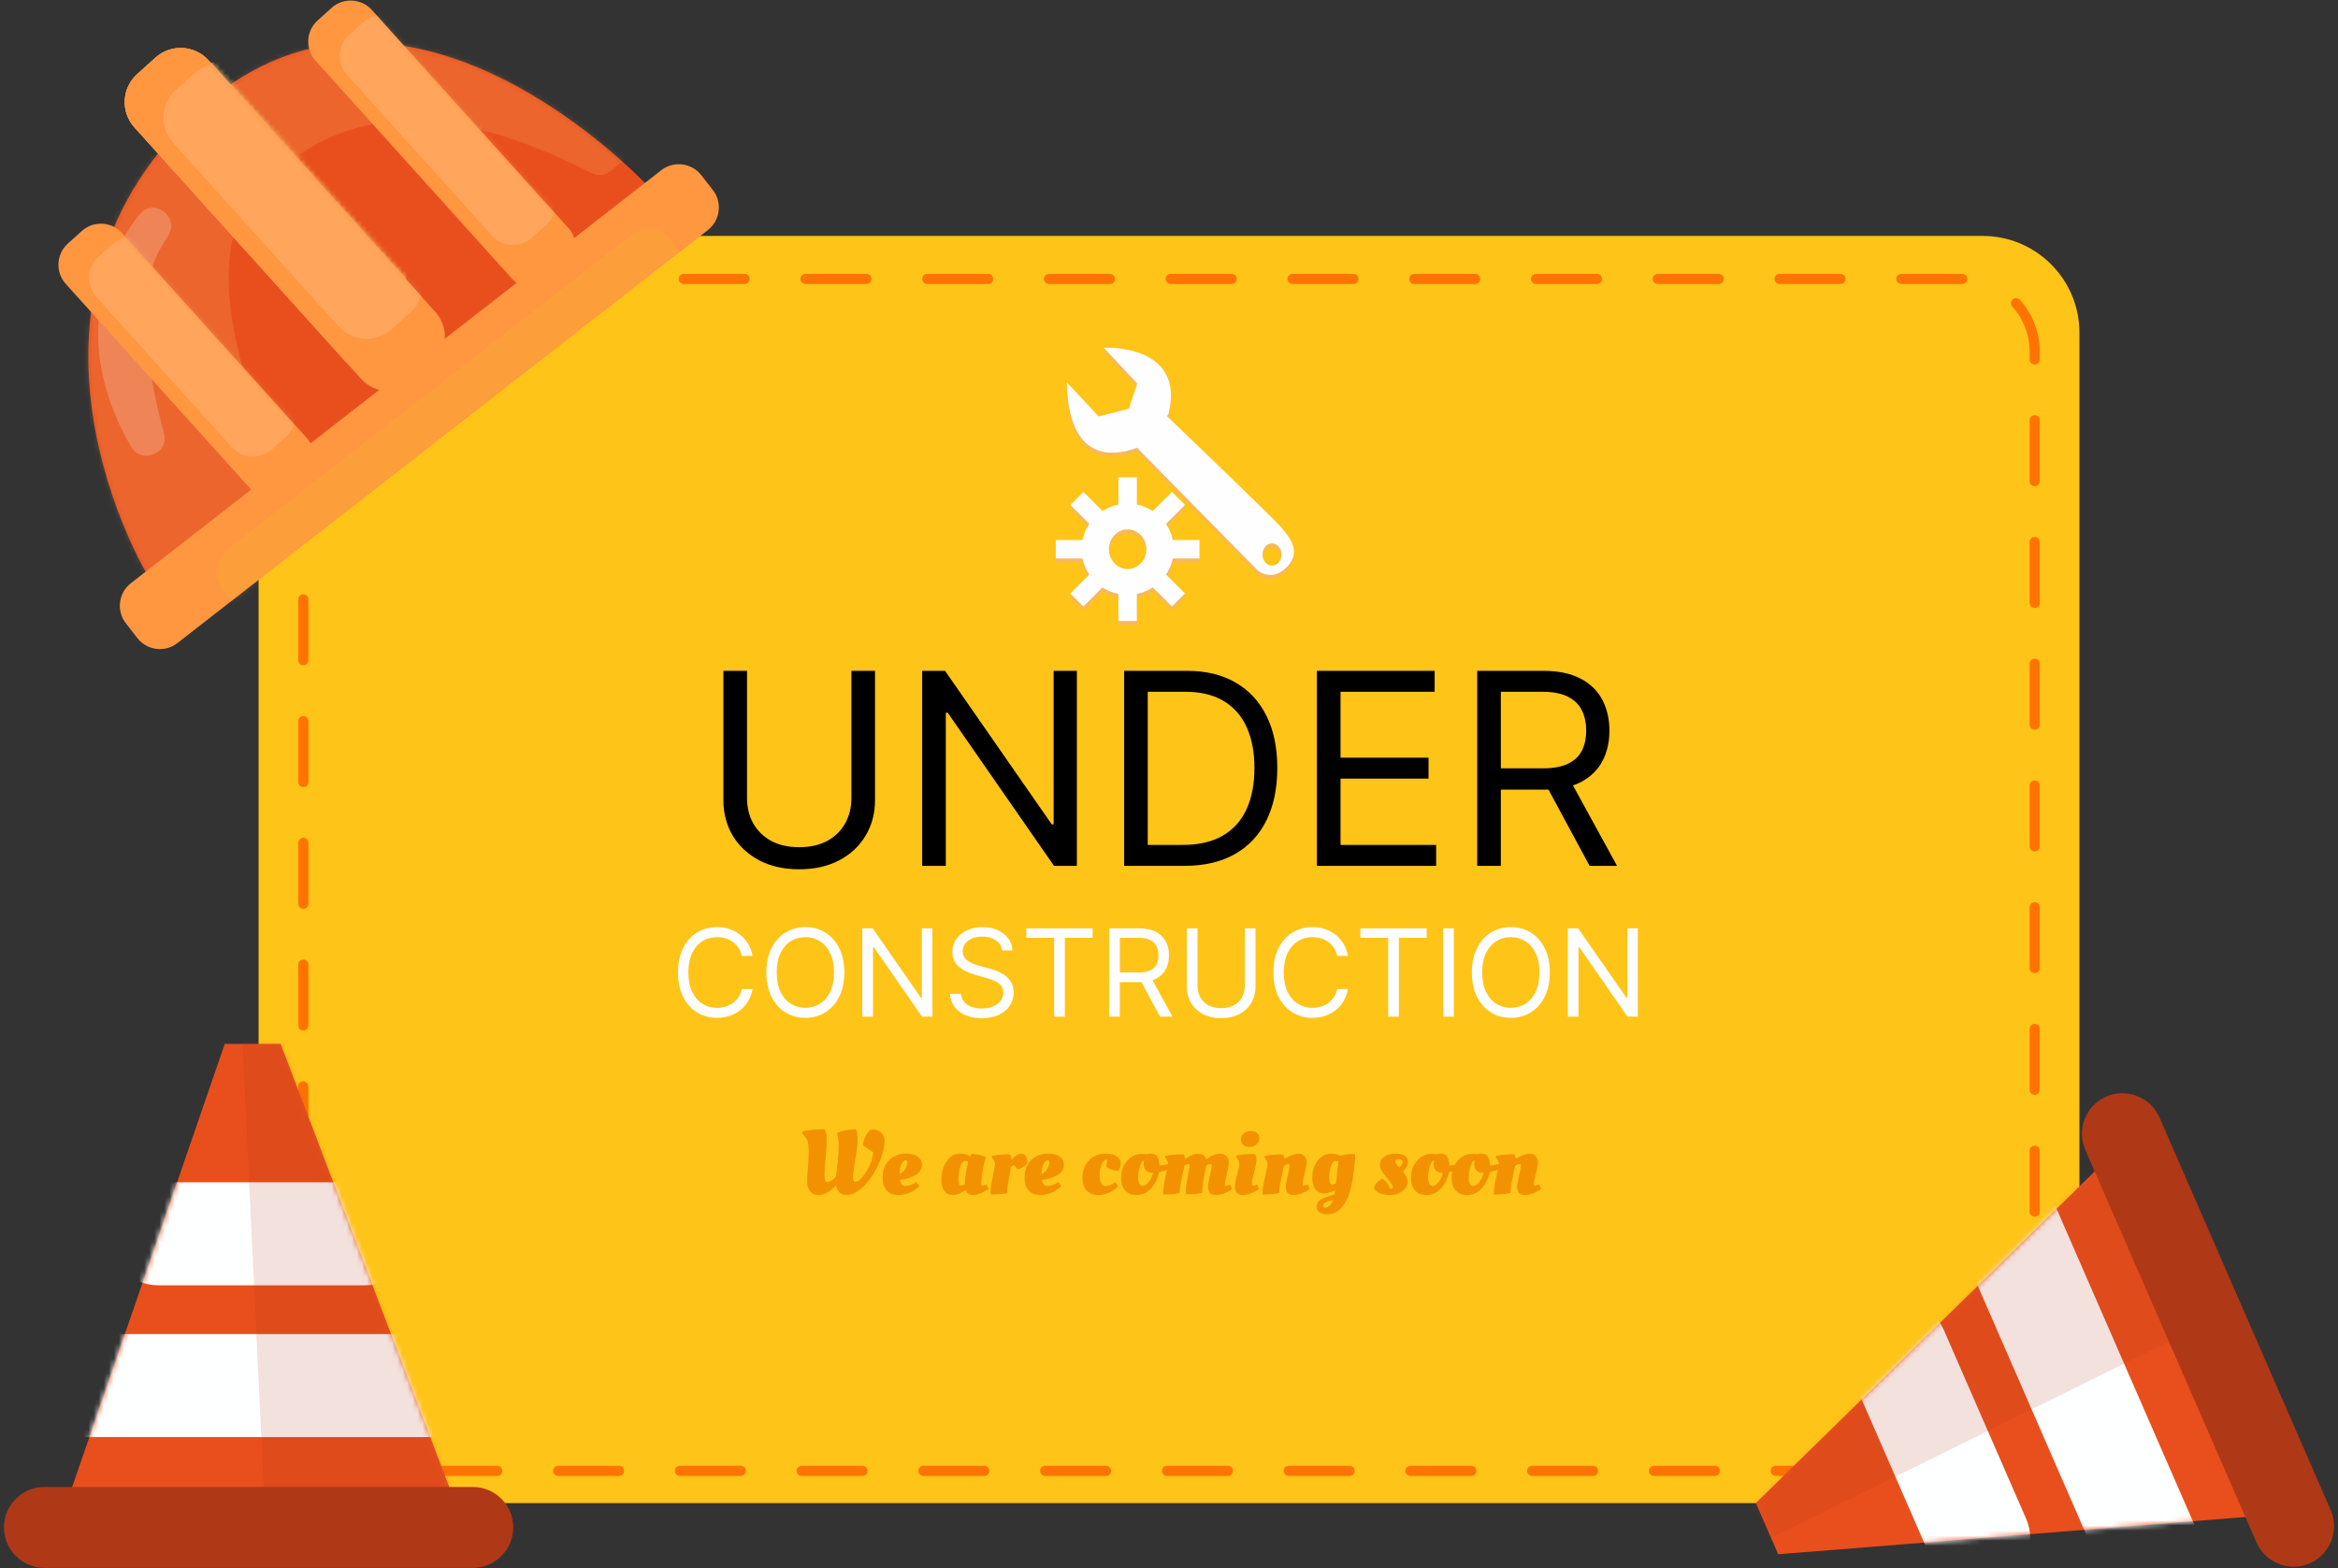 <svg width="462" height="310" viewBox="0 0 462 310" fill="none" xmlns="http://www.w3.org/2000/svg">
<rect x="0" y="0" width="462" height="310" fill="#333333" stroke="none"/>
<path d="M70.208 297.09C59.672 297.09 51.1 288.518 51.1 277.982V65.74C51.1 55.204 59.672 46.632 70.208 46.632H391.794C402.33 46.632 410.902 55.204 410.902 65.74V277.982C410.902 288.518 402.33 297.09 391.794 297.09H70.208Z" fill="#FFC418"/>
<path d="M74.326 290.71C66.392 290.71 59.938 284.256 59.938 276.323V69.515C59.938 61.582 66.392 55.128 74.326 55.128H387.676C395.609 55.128 402.063 61.582 402.063 69.515V276.323C402.063 284.256 395.609 290.71 387.676 290.71H74.326Z" stroke="#FF7300" stroke-width="2" stroke-linecap="round" stroke-linejoin="round" stroke-dasharray="12.03 12.03"/>
<path d="M253.226 105.08C252.028 103.606 235.931 88.154 230.616 83.061C230.808 82.739 230.913 82.546 230.913 82.546C234.337 68.628 218.099 69.511 218.099 69.511L224.727 76.581L223.07 81.552L217.105 83.098L210.809 76.36C211.14 92.487 220.309 90.72 224.064 89.505C224.268 89.439 224.469 89.358 224.668 89.267L248.587 113.586C248.587 113.586 251.349 115.906 254.331 112.813C257.313 109.719 254.662 106.847 253.226 105.08ZM251.349 112.591C250.312 112.591 249.471 111.602 249.471 110.382C249.471 109.162 250.312 108.173 251.349 108.173C252.386 108.173 253.227 109.162 253.227 110.382C253.226 111.602 252.386 112.591 251.349 112.591Z" fill="#F7B859"/>
<path d="M237.025 111.155V107.51H231.754C231.513 106.355 231.047 105.282 230.406 104.334L234.156 100.584L231.578 98.006L227.794 101.79C226.852 101.183 225.792 100.739 224.652 100.51V95.137H221.007V100.51C219.867 100.739 218.807 101.183 217.865 101.79L214.081 98.006L211.503 100.584L215.253 104.334C214.612 105.281 214.146 106.355 213.905 107.51H208.634V111.155H213.9C214.139 112.313 214.604 113.388 215.245 114.338L211.502 118.081L214.08 120.659L217.851 116.888C218.796 117.499 219.86 117.945 221.005 118.175V123.528H224.65V118.175C225.795 117.945 226.859 117.499 227.804 116.888L231.575 120.659L234.153 118.081L230.411 114.339C231.052 113.389 231.517 112.314 231.756 111.156H237.025V111.155ZM222.831 113.254C220.787 113.254 219.131 111.498 219.131 109.333C219.131 107.167 220.788 105.412 222.831 105.412C224.875 105.412 226.531 107.168 226.531 109.333C226.531 111.498 224.875 113.254 222.831 113.254Z" fill="#F7B859"/>
<path d="M253.226 104.296C252.028 102.822 235.931 87.37 230.616 82.277C230.808 81.955 230.913 81.762 230.913 81.762C234.337 67.844 218.099 68.727 218.099 68.727L224.727 75.797L223.07 80.768L217.105 82.314L210.809 75.576C211.14 91.703 220.309 89.936 224.064 88.721C224.268 88.655 224.469 88.574 224.668 88.483L248.587 112.802C248.587 112.802 251.349 115.122 254.331 112.029C257.313 108.935 254.662 106.063 253.226 104.296ZM251.349 111.807C250.312 111.807 249.471 110.818 249.471 109.598C249.471 108.378 250.312 107.389 251.349 107.389C252.386 107.389 253.227 108.378 253.227 109.598C253.226 110.818 252.386 111.807 251.349 111.807Z" fill="#FEFEFE"/>
<path d="M237.025 110.371V106.726H231.754C231.513 105.571 231.047 104.498 230.406 103.55L234.156 99.799L231.578 97.222L227.794 101.006C226.852 100.399 225.792 99.954 224.652 99.725V94.353H221.007V99.725C219.867 99.954 218.807 100.399 217.865 101.006L214.081 97.222L211.503 99.799L215.253 103.55C214.612 104.497 214.146 105.571 213.905 106.726H208.634V110.371H213.9C214.139 111.529 214.604 112.604 215.245 113.554L211.502 117.297L214.08 119.875L217.851 116.104C218.796 116.715 219.86 117.161 221.005 117.391V122.744H224.65V117.391C225.795 117.161 226.859 116.715 227.804 116.104L231.575 119.875L234.153 117.297L230.411 113.555C231.052 112.605 231.517 111.53 231.756 110.372L237.025 110.371ZM222.831 112.47C220.787 112.47 219.131 110.714 219.131 108.549C219.131 106.383 220.788 104.628 222.831 104.628C224.875 104.628 226.531 106.384 226.531 108.549C226.531 110.715 224.875 112.47 222.831 112.47Z" fill="#FEFEFE"/>
<path d="M168.241 132.587H172.909V158.109C172.909 160.744 172.288 163.096 171.046 165.167C169.816 167.224 168.078 168.849 165.832 170.041C163.586 171.221 160.951 171.81 157.927 171.81C154.904 171.81 152.269 171.221 150.023 170.041C147.777 168.849 146.033 167.224 144.79 165.167C143.561 163.096 142.946 160.744 142.946 158.109V132.587H147.614V157.732C147.614 159.614 148.028 161.289 148.856 162.757C149.684 164.213 150.863 165.361 152.394 166.202C153.937 167.03 155.782 167.444 157.927 167.444C160.073 167.444 161.918 167.03 163.461 166.202C165.004 165.361 166.184 164.213 166.999 162.757C167.827 161.289 168.241 159.614 168.241 157.732V132.587ZM212.795 132.587V171.133H208.278L187.274 140.869H186.898V171.133H182.23V132.587H186.747L207.827 162.927H208.203V132.587H212.795ZM234.03 171.133H222.135V132.587H234.557C238.296 132.587 241.496 133.359 244.156 134.902C246.816 136.433 248.855 138.635 250.273 141.509C251.691 144.369 252.4 147.795 252.4 151.785C252.4 155.8 251.684 159.257 250.254 162.155C248.824 165.041 246.741 167.262 244.005 168.818C241.27 170.361 237.945 171.133 234.03 171.133ZM226.803 166.992H233.729C236.916 166.992 239.557 166.377 241.653 165.148C243.748 163.918 245.31 162.168 246.339 159.897C247.368 157.626 247.883 154.922 247.883 151.785C247.883 148.673 247.374 145.994 246.358 143.748C245.342 141.49 243.823 139.758 241.803 138.554C239.783 137.337 237.267 136.728 234.256 136.728H226.803V166.992ZM260.229 171.133V132.587H283.492V136.728H264.897V149.752H282.287V153.893H264.897V166.992H283.793V171.133H260.229ZM291.905 171.133V132.587H304.929C307.94 132.587 310.412 133.102 312.345 134.131C314.277 135.147 315.707 136.546 316.636 138.328C317.564 140.109 318.028 142.136 318.028 144.407C318.028 146.678 317.564 148.692 316.636 150.449C315.707 152.205 314.283 153.585 312.363 154.589C310.444 155.58 307.991 156.076 305.004 156.076H294.465V151.86H304.854C306.912 151.86 308.568 151.559 309.823 150.957C311.09 150.354 312.006 149.501 312.57 148.397C313.148 147.28 313.436 145.95 313.436 144.407C313.436 142.864 313.148 141.515 312.57 140.36C311.993 139.206 311.071 138.315 309.804 137.688C308.536 137.048 306.861 136.728 304.778 136.728H296.573V171.133H291.905ZM310.048 153.817L319.534 171.133H314.114L304.778 153.817H310.048Z" fill="black"/>
<path d="M148.701 188.933H146.587C146.462 188.325 146.244 187.791 145.931 187.33C145.624 186.87 145.249 186.484 144.806 186.171C144.369 185.853 143.883 185.614 143.349 185.455C142.815 185.296 142.258 185.217 141.678 185.217C140.622 185.217 139.664 185.484 138.806 186.018C137.954 186.552 137.275 187.339 136.769 188.379C136.269 189.418 136.019 190.694 136.019 192.205C136.019 193.717 136.269 194.992 136.769 196.032C137.275 197.072 137.954 197.859 138.806 198.393C139.664 198.927 140.622 199.194 141.678 199.194C142.258 199.194 142.815 199.114 143.349 198.955C143.883 198.796 144.369 198.56 144.806 198.248C145.249 197.93 145.624 197.541 145.931 197.08C146.244 196.614 146.462 196.08 146.587 195.478H148.701C148.542 196.37 148.252 197.168 147.832 197.873C147.411 198.578 146.889 199.177 146.264 199.671C145.639 200.16 144.937 200.532 144.158 200.788C143.386 201.043 142.559 201.171 141.678 201.171C140.19 201.171 138.866 200.808 137.707 200.08C136.548 199.353 135.636 198.319 134.971 196.978C134.306 195.637 133.974 194.046 133.974 192.205C133.974 190.364 134.306 188.774 134.971 187.433C135.636 186.092 136.548 185.058 137.707 184.33C138.866 183.603 140.19 183.239 141.678 183.239C142.559 183.239 143.386 183.367 144.158 183.623C144.937 183.879 145.639 184.254 146.264 184.748C146.889 185.237 147.411 185.833 147.832 186.538C148.252 187.237 148.542 188.035 148.701 188.933ZM166.844 192.205C166.844 194.046 166.511 195.637 165.847 196.978C165.182 198.319 164.27 199.353 163.111 200.08C161.952 200.808 160.628 201.171 159.139 201.171C157.651 201.171 156.327 200.808 155.168 200.08C154.009 199.353 153.097 198.319 152.432 196.978C151.767 195.637 151.435 194.046 151.435 192.205C151.435 190.364 151.767 188.774 152.432 187.433C153.097 186.092 154.009 185.058 155.168 184.33C156.327 183.603 157.651 183.239 159.139 183.239C160.628 183.239 161.952 183.603 163.111 184.33C164.27 185.058 165.182 186.092 165.847 187.433C166.511 188.774 166.844 190.364 166.844 192.205ZM164.798 192.205C164.798 190.694 164.546 189.418 164.04 188.379C163.54 187.339 162.861 186.552 162.003 186.018C161.151 185.484 160.196 185.217 159.139 185.217C158.082 185.217 157.125 185.484 156.267 186.018C155.415 186.552 154.736 187.339 154.23 188.379C153.73 189.418 153.48 190.694 153.48 192.205C153.48 193.717 153.73 194.992 154.23 196.032C154.736 197.072 155.415 197.859 156.267 198.393C157.125 198.927 158.082 199.194 159.139 199.194C160.196 199.194 161.151 198.927 162.003 198.393C162.861 197.859 163.54 197.072 164.04 196.032C164.546 194.992 164.798 193.717 164.798 192.205ZM184.239 183.478V200.933H182.193L172.682 187.228H172.511V200.933H170.398V183.478H172.443L181.989 197.217H182.159V183.478H184.239ZM198.014 187.842C197.911 186.978 197.497 186.308 196.769 185.83C196.042 185.353 195.15 185.114 194.093 185.114C193.32 185.114 192.644 185.239 192.065 185.489C191.491 185.739 191.042 186.083 190.718 186.521C190.4 186.958 190.241 187.455 190.241 188.012C190.241 188.478 190.352 188.879 190.573 189.214C190.801 189.543 191.09 189.819 191.443 190.041C191.795 190.256 192.164 190.435 192.551 190.578C192.937 190.714 193.292 190.825 193.616 190.91L195.389 191.387C195.843 191.506 196.349 191.671 196.906 191.881C197.468 192.092 198.005 192.379 198.516 192.742C199.033 193.1 199.46 193.56 199.795 194.123C200.13 194.685 200.298 195.376 200.298 196.194C200.298 197.137 200.051 197.989 199.556 198.751C199.068 199.512 198.352 200.117 197.408 200.566C196.471 201.015 195.332 201.239 193.991 201.239C192.741 201.239 191.658 201.038 190.744 200.634C189.835 200.231 189.119 199.668 188.596 198.947C188.079 198.225 187.786 197.387 187.718 196.433H189.9C189.957 197.092 190.178 197.637 190.565 198.069C190.957 198.495 191.451 198.813 192.048 199.024C192.65 199.228 193.298 199.33 193.991 199.33C194.798 199.33 195.522 199.2 196.164 198.938C196.806 198.671 197.315 198.302 197.69 197.83C198.065 197.353 198.252 196.796 198.252 196.16C198.252 195.58 198.09 195.109 197.766 194.745C197.443 194.381 197.016 194.086 196.488 193.859C195.96 193.631 195.389 193.433 194.775 193.262L192.627 192.649C191.264 192.256 190.184 191.697 189.389 190.97C188.593 190.242 188.195 189.291 188.195 188.114C188.195 187.137 188.46 186.285 188.988 185.558C189.522 184.825 190.238 184.256 191.136 183.853C192.039 183.444 193.048 183.239 194.161 183.239C195.286 183.239 196.286 183.441 197.161 183.845C198.036 184.242 198.729 184.788 199.241 185.481C199.758 186.174 200.031 186.961 200.059 187.842H198.014ZM202.818 185.353V183.478H215.909V185.353H210.421V200.933H208.307V185.353H202.818ZM219.171 200.933V183.478H225.069C226.433 183.478 227.552 183.711 228.427 184.177C229.302 184.637 229.95 185.271 230.37 186.078C230.791 186.884 231.001 187.802 231.001 188.83C231.001 189.859 230.791 190.771 230.37 191.566C229.95 192.362 229.305 192.987 228.435 193.441C227.566 193.89 226.455 194.114 225.103 194.114H220.33V192.205H225.035C225.967 192.205 226.717 192.069 227.285 191.796C227.859 191.524 228.274 191.137 228.529 190.637C228.791 190.131 228.921 189.529 228.921 188.83C228.921 188.131 228.791 187.521 228.529 186.998C228.268 186.475 227.85 186.072 227.276 185.788C226.703 185.498 225.944 185.353 225.001 185.353H221.285V200.933H219.171ZM227.387 193.092L231.683 200.933H229.228L225.001 193.092H227.387ZM245.977 183.478H248.091V195.035C248.091 196.228 247.81 197.293 247.247 198.231C246.69 199.163 245.903 199.899 244.886 200.438C243.869 200.972 242.676 201.239 241.307 201.239C239.938 201.239 238.744 200.972 237.727 200.438C236.71 199.899 235.921 199.163 235.358 198.231C234.801 197.293 234.523 196.228 234.523 195.035V183.478H236.636V194.864C236.636 195.717 236.824 196.475 237.199 197.14C237.574 197.799 238.108 198.319 238.801 198.7C239.5 199.075 240.335 199.262 241.307 199.262C242.278 199.262 243.114 199.075 243.813 198.7C244.511 198.319 245.046 197.799 245.415 197.14C245.79 196.475 245.977 195.717 245.977 194.864V183.478ZM266.357 188.933H264.244C264.119 188.325 263.9 187.791 263.587 187.33C263.281 186.87 262.906 186.484 262.462 186.171C262.025 185.853 261.539 185.614 261.005 185.455C260.471 185.296 259.914 185.217 259.335 185.217C258.278 185.217 257.32 185.484 256.462 186.018C255.61 186.552 254.931 187.339 254.426 188.379C253.926 189.418 253.676 190.694 253.676 192.205C253.676 193.717 253.926 194.992 254.426 196.032C254.931 197.072 255.61 197.859 256.462 198.393C257.32 198.927 258.278 199.194 259.335 199.194C259.914 199.194 260.471 199.114 261.005 198.955C261.539 198.796 262.025 198.56 262.462 198.248C262.906 197.93 263.281 197.541 263.587 197.08C263.9 196.614 264.119 196.08 264.244 195.478H266.357C266.198 196.37 265.908 197.168 265.488 197.873C265.068 198.578 264.545 199.177 263.92 199.671C263.295 200.16 262.593 200.532 261.815 200.788C261.042 201.043 260.215 201.171 259.335 201.171C257.846 201.171 256.522 200.808 255.363 200.08C254.204 199.353 253.292 198.319 252.627 196.978C251.962 195.637 251.63 194.046 251.63 192.205C251.63 190.364 251.962 188.774 252.627 187.433C253.292 186.092 254.204 185.058 255.363 184.33C256.522 183.603 257.846 183.239 259.335 183.239C260.215 183.239 261.042 183.367 261.815 183.623C262.593 183.879 263.295 184.254 263.92 184.748C264.545 185.237 265.068 185.833 265.488 186.538C265.908 187.237 266.198 188.035 266.357 188.933ZM268.818 185.353V183.478H281.909V185.353H276.421V200.933H274.307V185.353H268.818ZM287.285 183.478V200.933H285.171V183.478H287.285ZM306.25 192.205C306.25 194.046 305.918 195.637 305.253 196.978C304.588 198.319 303.676 199.353 302.517 200.08C301.358 200.808 300.034 201.171 298.546 201.171C297.057 201.171 295.733 200.808 294.574 200.08C293.415 199.353 292.503 198.319 291.838 196.978C291.173 195.637 290.841 194.046 290.841 192.205C290.841 190.364 291.173 188.774 291.838 187.433C292.503 186.092 293.415 185.058 294.574 184.33C295.733 183.603 297.057 183.239 298.546 183.239C300.034 183.239 301.358 183.603 302.517 184.33C303.676 185.058 304.588 186.092 305.253 187.433C305.918 188.774 306.25 190.364 306.25 192.205ZM304.205 192.205C304.205 190.694 303.952 189.418 303.446 188.379C302.946 187.339 302.267 186.552 301.409 186.018C300.557 185.484 299.602 185.217 298.546 185.217C297.489 185.217 296.531 185.484 295.673 186.018C294.821 186.552 294.142 187.339 293.636 188.379C293.136 189.418 292.886 190.694 292.886 192.205C292.886 193.717 293.136 194.992 293.636 196.032C294.142 197.072 294.821 197.859 295.673 198.393C296.531 198.927 297.489 199.194 298.546 199.194C299.602 199.194 300.557 198.927 301.409 198.393C302.267 197.859 302.946 197.072 303.446 196.032C303.952 194.992 304.205 193.717 304.205 192.205ZM323.645 183.478V200.933H321.6L312.088 187.228H311.918V200.933H309.804V183.478H311.85L321.395 197.217H321.565V183.478H323.645Z" fill="#FEFEFE"/>
<path d="M161.737 236.191C161.053 236.191 160.507 235.951 160.099 235.471C159.703 234.979 159.505 234.361 159.505 233.617C159.505 232.873 159.553 231.913 159.649 230.737C159.745 229.561 159.793 228.475 159.793 227.479C159.793 226.483 159.697 225.751 159.505 225.283C159.421 225.103 159.169 224.761 158.749 224.257L158.515 223.987L158.587 223.627C159.643 223.351 161.083 223.213 162.907 223.213C163.207 223.561 163.357 224.245 163.357 225.265C163.357 226.285 163.285 227.509 163.141 228.937C162.997 230.353 162.925 231.385 162.925 232.033C162.925 232.681 162.973 233.107 163.069 233.311C163.165 233.515 163.321 233.617 163.537 233.617C163.753 233.617 164.035 233.503 164.383 233.275C164.731 233.035 165.007 232.783 165.211 232.519C165.211 232.447 165.295 231.673 165.463 230.197C165.643 228.709 165.733 227.479 165.733 226.507C165.733 225.535 165.619 224.677 165.391 223.933C166.435 223.453 167.689 223.207 169.153 223.195C169.357 223.627 169.459 224.287 169.459 225.175C169.459 226.063 169.303 227.437 168.991 229.297C168.691 231.157 168.541 232.255 168.541 232.591C168.541 233.263 168.709 233.599 169.045 233.599C169.393 233.599 169.831 233.299 170.359 232.699C170.899 232.099 171.385 231.331 171.817 230.395C172.261 229.447 172.507 228.559 172.555 227.731L170.521 226.363C170.629 225.283 171.013 224.371 171.673 223.627C171.817 223.471 171.985 223.333 172.177 223.213C173.041 223.213 173.695 223.441 174.139 223.897C174.583 224.353 174.805 224.857 174.805 225.409C174.805 226.393 174.583 227.515 174.139 228.775C173.695 230.023 173.125 231.193 172.429 232.285C171.745 233.377 170.929 234.301 169.981 235.057C169.045 235.813 168.127 236.191 167.227 236.191C166.747 236.191 166.321 236.035 165.949 235.723C165.577 235.411 165.325 234.937 165.193 234.301C163.993 235.561 162.841 236.191 161.737 236.191ZM174.408 232.717C174.408 231.229 174.858 230.071 175.758 229.243C176.67 228.415 177.792 228.001 179.124 228.001C180.048 228.001 180.786 228.205 181.338 228.613C181.902 229.009 182.184 229.543 182.184 230.215C182.184 230.707 182.034 231.145 181.734 231.529C181.434 231.913 181.068 232.207 180.636 232.411C179.724 232.819 178.932 233.065 178.26 233.149L177.81 233.203C177.942 233.995 178.338 234.391 178.998 234.391C179.286 234.391 179.604 234.331 179.952 234.211C180.3 234.079 180.576 233.947 180.78 233.815L181.086 233.635L181.662 234.409C181.662 234.409 181.596 234.475 181.464 234.607C181.392 234.679 181.218 234.823 180.942 235.039C180.678 235.243 180.396 235.423 180.096 235.579C179.808 235.735 179.436 235.873 178.98 235.993C178.524 236.125 178.068 236.191 177.612 236.191C176.592 236.191 175.8 235.897 175.236 235.309C174.684 234.709 174.408 233.845 174.408 232.717ZM177.738 232.015C178.086 231.967 178.434 231.685 178.782 231.169C179.13 230.641 179.304 230.203 179.304 229.855C179.304 229.495 179.202 229.315 178.998 229.315C178.698 229.315 178.422 229.549 178.17 230.017C177.918 230.485 177.774 231.151 177.738 232.015ZM194.815 228.685C194.563 229.465 194.347 230.395 194.167 231.475C193.987 232.543 193.897 233.293 193.897 233.725C193.897 234.145 193.963 234.355 194.095 234.355L194.995 234.103L195.319 235.003C194.935 235.303 194.443 235.579 193.843 235.831C193.255 236.071 192.733 236.191 192.277 236.191C191.497 236.191 191.005 235.855 190.801 235.183C189.853 235.855 189.013 236.191 188.281 236.191C187.561 236.191 187.003 235.927 186.607 235.399C186.211 234.871 186.013 234.115 186.013 233.131C186.013 231.775 186.361 230.581 187.057 229.549C187.753 228.517 188.671 228.001 189.811 228.001C190.435 228.001 191.071 228.175 191.719 228.523C191.815 228.307 191.893 228.151 191.953 228.055C192.817 228.055 193.771 228.265 194.815 228.685ZM189.397 232.915C189.397 233.515 189.439 233.893 189.523 234.049C189.607 234.205 189.763 234.283 189.991 234.283C190.219 234.283 190.441 234.193 190.657 234.013C190.705 232.621 190.933 231.163 191.341 229.639C191.161 229.531 190.951 229.477 190.711 229.477C190.483 229.477 190.273 229.609 190.081 229.873C189.901 230.137 189.763 230.467 189.667 230.863C189.487 231.619 189.397 232.303 189.397 232.915ZM195.936 236.083H195.792C195.756 235.915 195.738 235.657 195.738 235.309C195.738 234.949 195.882 234.031 196.17 232.555C196.47 231.067 196.62 230.227 196.62 230.035C196.62 229.831 196.566 229.627 196.458 229.423C196.35 229.207 196.242 229.045 196.134 228.937L195.972 228.775L196.008 228.505C196.728 228.277 197.922 228.163 199.59 228.163C199.746 228.463 199.842 228.817 199.878 229.225C200.61 228.409 201.258 228.001 201.822 228.001C202.554 228.001 202.956 228.619 203.028 229.855C203.004 229.879 202.974 229.921 202.938 229.981C202.902 230.029 202.818 230.119 202.686 230.251C202.554 230.383 202.416 230.503 202.272 230.611C201.864 230.887 201.432 231.049 200.976 231.097C200.964 231.097 200.88 230.965 200.724 230.701C200.58 230.437 200.454 230.305 200.346 230.305C200.25 230.305 200.064 230.413 199.788 230.629C199.752 230.845 199.68 231.211 199.572 231.727C199.476 232.243 199.398 232.669 199.338 233.005C199.158 233.893 199.068 234.637 199.068 235.237L199.086 235.777C198.558 235.981 197.508 236.083 195.936 236.083ZM202.463 232.717C202.463 231.229 202.913 230.071 203.813 229.243C204.725 228.415 205.847 228.001 207.179 228.001C208.103 228.001 208.841 228.205 209.393 228.613C209.957 229.009 210.239 229.543 210.239 230.215C210.239 230.707 210.089 231.145 209.789 231.529C209.489 231.913 209.123 232.207 208.691 232.411C207.779 232.819 206.987 233.065 206.315 233.149L205.865 233.203C205.997 233.995 206.393 234.391 207.053 234.391C207.341 234.391 207.659 234.331 208.007 234.211C208.355 234.079 208.631 233.947 208.835 233.815L209.141 233.635L209.717 234.409C209.717 234.409 209.651 234.475 209.519 234.607C209.447 234.679 209.273 234.823 208.997 235.039C208.733 235.243 208.451 235.423 208.151 235.579C207.863 235.735 207.491 235.873 207.035 235.993C206.579 236.125 206.123 236.191 205.667 236.191C204.647 236.191 203.855 235.897 203.291 235.309C202.739 234.709 202.463 233.845 202.463 232.717ZM205.793 232.015C206.141 231.967 206.489 231.685 206.837 231.169C207.185 230.641 207.359 230.203 207.359 229.855C207.359 229.495 207.257 229.315 207.053 229.315C206.753 229.315 206.477 229.549 206.225 230.017C205.973 230.485 205.829 231.151 205.793 232.015ZM218.622 229.207C218.25 229.207 217.932 229.537 217.668 230.197C217.404 230.857 217.272 231.523 217.272 232.195C217.272 233.671 217.698 234.409 218.55 234.409C219.09 234.409 219.702 234.151 220.386 233.635L220.962 234.427C220.458 234.979 219.852 235.411 219.144 235.723C218.448 236.035 217.752 236.191 217.056 236.191C216.12 236.191 215.358 235.909 214.77 235.345C214.194 234.769 213.906 233.905 213.906 232.753C213.906 231.361 214.332 230.221 215.184 229.333C216.048 228.445 217.176 228.001 218.568 228.001C219.468 228.001 220.176 228.187 220.692 228.559C221.208 228.919 221.466 229.381 221.466 229.945C221.466 230.497 221.298 230.977 220.962 231.385C220.566 231.385 220.134 231.313 219.666 231.169C219.21 231.013 218.844 230.821 218.568 230.593L218.838 229.243C218.766 229.219 218.694 229.207 218.622 229.207ZM224.559 236.191C223.623 236.191 222.885 235.897 222.345 235.309C221.805 234.709 221.535 233.869 221.535 232.789C221.535 231.469 221.925 230.353 222.705 229.441C223.485 228.517 224.511 228.055 225.783 228.055L226.593 228.127C226.881 228.043 227.151 228.001 227.403 228.001C228.003 228.001 228.429 228.205 228.681 228.613C228.945 229.021 229.095 229.603 229.131 230.359C229.635 230.335 230.115 230.257 230.571 230.125L230.823 230.053C230.907 230.137 230.967 230.389 231.003 230.809L231.021 231.007C230.481 231.283 229.821 231.499 229.041 231.655C228.777 232.927 228.255 234.001 227.475 234.877C226.695 235.753 225.723 236.191 224.559 236.191ZM224.919 232.717C224.919 233.833 225.201 234.391 225.765 234.391C226.161 234.391 226.563 234.139 226.971 233.635C227.391 233.131 227.679 232.519 227.835 231.799C226.611 231.799 225.999 231.211 225.999 230.035C225.999 229.831 226.017 229.621 226.053 229.405C225.933 229.405 225.843 229.423 225.783 229.459C225.579 229.675 225.381 230.113 225.189 230.773C225.009 231.421 224.919 232.069 224.919 232.717ZM230.288 236.083H229.838C229.838 235.231 230 234.043 230.324 232.519C230.66 230.983 230.828 230.131 230.828 229.963C230.828 229.795 230.774 229.609 230.666 229.405C230.558 229.201 230.45 229.045 230.342 228.937L230.18 228.775L230.216 228.505C230.912 228.277 232.142 228.163 233.906 228.163C234.038 228.439 234.128 228.733 234.176 229.045C235.22 228.361 236.102 228.019 236.822 228.019C237.206 228.019 237.53 228.121 237.794 228.325C238.07 228.529 238.262 228.799 238.37 229.135C239.366 228.391 240.278 228.019 241.106 228.019C241.646 228.019 242.066 228.187 242.366 228.523C242.678 228.847 242.834 229.243 242.834 229.711C242.834 230.167 242.702 230.911 242.438 231.943C242.174 232.975 242.042 233.641 242.042 233.941C242.042 234.229 242.09 234.373 242.186 234.373L243.122 234.139L243.446 235.039C243.086 235.327 242.588 235.591 241.952 235.831C241.328 236.071 240.764 236.191 240.26 236.191C239.228 236.191 238.712 235.669 238.712 234.625C238.712 234.181 238.838 233.425 239.09 232.357C239.342 231.289 239.468 230.641 239.468 230.413C239.468 230.173 239.378 230.053 239.198 230.053C238.946 230.053 238.676 230.155 238.388 230.359C238.352 230.539 238.256 230.971 238.1 231.655C237.764 233.191 237.596 234.553 237.596 235.741C237.044 235.945 235.97 236.047 234.374 236.047C234.338 235.915 234.32 235.603 234.32 235.111C234.32 234.619 234.452 233.749 234.716 232.501C234.98 231.253 235.112 230.533 235.112 230.341C235.112 230.149 235.028 230.053 234.86 230.053C234.656 230.053 234.392 230.149 234.068 230.341C234.032 230.545 233.918 231.067 233.726 231.907C233.318 233.671 233.114 234.955 233.114 235.759C232.55 235.975 231.608 236.083 230.288 236.083ZM248.271 229.225C248.271 229.753 248.121 230.575 247.821 231.691C247.521 232.795 247.371 233.515 247.371 233.851C247.371 234.187 247.437 234.355 247.569 234.355C247.701 234.355 247.941 234.295 248.289 234.175L248.451 234.103L248.775 235.003C248.367 235.315 247.857 235.591 247.245 235.831C246.645 236.071 246.099 236.191 245.607 236.191C245.115 236.191 244.725 236.053 244.437 235.777C244.161 235.501 244.023 235.105 244.023 234.589C244.023 234.061 244.167 233.263 244.455 232.195C244.755 231.115 244.905 230.431 244.905 230.143C244.905 229.699 244.749 229.279 244.437 228.883L244.293 228.685L244.347 228.379C244.971 228.187 246.183 228.091 247.983 228.091C248.175 228.307 248.271 228.685 248.271 229.225ZM246.921 226.687C246.381 226.687 245.955 226.543 245.643 226.255C245.343 225.967 245.193 225.601 245.193 225.157C245.193 224.701 245.379 224.323 245.751 224.023C246.135 223.711 246.597 223.555 247.137 223.555C247.677 223.555 248.097 223.681 248.397 223.933C248.697 224.185 248.847 224.539 248.847 224.995C248.847 225.451 248.661 225.847 248.289 226.183C247.929 226.519 247.473 226.687 246.921 226.687ZM249.761 236.083H249.455C249.455 235.339 249.623 234.211 249.959 232.699C250.307 231.187 250.481 230.317 250.481 230.089C250.481 229.861 250.427 229.639 250.319 229.423C250.211 229.207 250.103 229.045 249.995 228.937L249.833 228.775L249.869 228.505C250.577 228.277 251.813 228.163 253.577 228.163C253.697 228.439 253.781 228.727 253.829 229.027C254.921 228.355 255.839 228.019 256.583 228.019C257.087 228.019 257.483 228.187 257.771 228.523C258.059 228.847 258.203 229.243 258.203 229.711C258.203 230.167 258.071 230.905 257.807 231.925C257.543 232.945 257.411 233.611 257.411 233.923C257.411 234.223 257.453 234.373 257.537 234.373L258.491 234.121L258.815 235.021C258.431 235.309 257.927 235.579 257.303 235.831C256.691 236.071 256.127 236.191 255.611 236.191C254.591 236.191 254.081 235.663 254.081 234.607C254.081 234.151 254.207 233.407 254.459 232.375C254.711 231.343 254.837 230.701 254.837 230.449C254.837 230.185 254.753 230.053 254.585 230.053C254.369 230.053 254.081 230.173 253.721 230.413C253.673 230.629 253.553 231.151 253.361 231.979C252.977 233.719 252.785 234.973 252.785 235.741C252.197 235.969 251.189 236.083 249.761 236.083ZM263.85 235.201C263.01 235.657 262.26 235.885 261.6 235.885C260.952 235.885 260.406 235.627 259.962 235.111C259.53 234.583 259.314 233.803 259.314 232.771C259.314 231.391 259.686 230.251 260.43 229.351C261.186 228.451 262.086 228.001 263.13 228.001C263.634 228.001 264.204 228.139 264.84 228.415C265.584 228.187 266.43 228.073 267.378 228.073H267.684C267.744 228.193 267.774 228.463 267.774 228.883C267.774 229.291 267.696 230.101 267.54 231.313C267.396 232.525 267.234 233.539 267.054 234.355C266.67 236.095 266.07 237.469 265.254 238.477C264.45 239.497 263.436 240.007 262.212 240.007C261.612 240.007 261.12 239.875 260.736 239.611C260.364 239.347 260.178 239.011 260.178 238.603C260.178 238.195 260.274 237.853 260.466 237.577C260.67 237.313 260.958 237.091 261.33 236.911C261.966 236.599 262.746 236.341 263.67 236.137L263.85 235.201ZM263.958 229.459C263.538 229.459 263.214 229.819 262.986 230.539C262.77 231.259 262.662 232.039 262.662 232.879C262.662 233.719 262.86 234.139 263.256 234.139C263.424 234.139 263.67 234.055 263.994 233.887C264.09 232.915 264.246 231.475 264.462 229.567C264.282 229.495 264.114 229.459 263.958 229.459ZM261.906 238.675C262.134 238.675 262.392 238.561 262.68 238.333C262.98 238.105 263.226 237.733 263.418 237.217C262.11 237.445 261.456 237.793 261.456 238.261C261.48 238.537 261.63 238.675 261.906 238.675ZM278.16 233.545C278.16 234.289 277.812 234.919 277.116 235.435C276.432 235.939 275.628 236.191 274.704 236.191C273.78 236.191 273.018 236.035 272.418 235.723C271.83 235.411 271.536 235.117 271.536 234.841C271.536 234.553 271.716 234.193 272.076 233.761C272.448 233.317 272.826 233.059 273.21 232.987C273.762 233.287 274.26 233.953 274.704 234.985C275.052 234.985 275.226 234.871 275.226 234.643C275.226 234.475 275.178 234.319 275.082 234.175C274.986 234.031 274.914 233.917 274.866 233.833C274.818 233.749 274.734 233.635 274.614 233.491C274.494 233.335 274.404 233.221 274.344 233.149C274.044 232.789 273.774 232.459 273.534 232.159C272.958 231.439 272.67 230.809 272.67 230.269C272.67 229.717 272.844 229.267 273.192 228.919C273.792 228.307 274.674 228.001 275.838 228.001C276.57 228.001 277.152 228.145 277.584 228.433C278.016 228.709 278.232 229.129 278.232 229.693C278.232 230.245 277.902 230.881 277.242 231.601C277.854 232.309 278.16 232.957 278.16 233.545ZM276.954 230.251C277.098 230.023 277.17 229.819 277.17 229.639C277.17 229.459 277.092 229.321 276.936 229.225C276.78 229.129 276.594 229.081 276.378 229.081C276.162 229.081 275.994 229.135 275.874 229.243C275.766 229.339 275.712 229.471 275.712 229.639C275.712 229.807 275.97 230.179 276.486 230.755C276.654 230.635 276.81 230.467 276.954 230.251ZM281.846 236.191C280.91 236.191 280.172 235.897 279.632 235.309C279.092 234.709 278.822 233.869 278.822 232.789C278.822 231.469 279.212 230.353 279.992 229.441C280.772 228.517 281.798 228.055 283.07 228.055L283.88 228.127C284.168 228.043 284.438 228.001 284.69 228.001C285.29 228.001 285.716 228.205 285.968 228.613C286.232 229.021 286.382 229.603 286.418 230.359C286.922 230.335 287.402 230.257 287.858 230.125L288.11 230.053C288.194 230.137 288.254 230.389 288.29 230.809L288.308 231.007C287.768 231.283 287.108 231.499 286.328 231.655C286.064 232.927 285.542 234.001 284.762 234.877C283.982 235.753 283.01 236.191 281.846 236.191ZM282.206 232.717C282.206 233.833 282.488 234.391 283.052 234.391C283.448 234.391 283.85 234.139 284.258 233.635C284.678 233.131 284.966 232.519 285.122 231.799C283.898 231.799 283.286 231.211 283.286 230.035C283.286 229.831 283.304 229.621 283.34 229.405C283.22 229.405 283.13 229.423 283.07 229.459C282.866 229.675 282.668 230.113 282.476 230.773C282.296 231.421 282.206 232.069 282.206 232.717ZM289.879 236.191C288.943 236.191 288.205 235.897 287.665 235.309C287.125 234.709 286.855 233.869 286.855 232.789C286.855 231.469 287.245 230.353 288.025 229.441C288.805 228.517 289.831 228.055 291.103 228.055L291.913 228.127C292.201 228.043 292.471 228.001 292.723 228.001C293.323 228.001 293.749 228.205 294.001 228.613C294.265 229.021 294.415 229.603 294.451 230.359C294.955 230.335 295.435 230.257 295.891 230.125L296.143 230.053C296.227 230.137 296.287 230.389 296.323 230.809L296.341 231.007C295.801 231.283 295.141 231.499 294.361 231.655C294.097 232.927 293.575 234.001 292.795 234.877C292.015 235.753 291.043 236.191 289.879 236.191ZM290.239 232.717C290.239 233.833 290.521 234.391 291.085 234.391C291.481 234.391 291.883 234.139 292.291 233.635C292.711 233.131 292.999 232.519 293.155 231.799C291.931 231.799 291.319 231.211 291.319 230.035C291.319 229.831 291.337 229.621 291.373 229.405C291.253 229.405 291.163 229.423 291.103 229.459C290.899 229.675 290.701 230.113 290.509 230.773C290.329 231.421 290.239 232.069 290.239 232.717ZM295.464 236.083H295.158C295.158 235.339 295.326 234.211 295.662 232.699C296.01 231.187 296.184 230.317 296.184 230.089C296.184 229.861 296.13 229.639 296.022 229.423C295.914 229.207 295.806 229.045 295.698 228.937L295.536 228.775L295.572 228.505C296.28 228.277 297.516 228.163 299.28 228.163C299.4 228.439 299.484 228.727 299.532 229.027C300.624 228.355 301.542 228.019 302.286 228.019C302.79 228.019 303.186 228.187 303.474 228.523C303.762 228.847 303.906 229.243 303.906 229.711C303.906 230.167 303.774 230.905 303.51 231.925C303.246 232.945 303.114 233.611 303.114 233.923C303.114 234.223 303.156 234.373 303.24 234.373L304.194 234.121L304.518 235.021C304.134 235.309 303.63 235.579 303.006 235.831C302.394 236.071 301.83 236.191 301.314 236.191C300.294 236.191 299.784 235.663 299.784 234.607C299.784 234.151 299.91 233.407 300.162 232.375C300.414 231.343 300.54 230.701 300.54 230.449C300.54 230.185 300.456 230.053 300.288 230.053C300.072 230.053 299.784 230.173 299.424 230.413C299.376 230.629 299.256 231.151 299.064 231.979C298.68 233.719 298.488 234.973 298.488 235.741C297.9 235.969 296.892 236.083 295.464 236.083Z" fill="#F29200"/>
<path d="M29.112 113.584L128.276 37.031C128.276 37.031 79.219 -16.229 38.364 22.543C-2.491 61.315 29.112 113.584 29.112 113.584Z" fill="#E94F1D"/>
<mask id="mask0_271_76" style="mask-type:luminance" maskUnits="userSpaceOnUse" x="17" y="8" width="112" height="106">
<path d="M29.112 113.584L128.276 37.031C128.276 37.031 79.219 -16.229 38.364 22.543C-2.491 61.315 29.112 113.584 29.112 113.584Z" fill="white"/>
</mask>
<g mask="url(#mask0_271_76)">
<path opacity="0.2" d="M23.993 123.589L54.119 95.755C55.244 94.716 55.578 93.075 54.941 91.683C50.992 83.065 38.307 52.509 50.075 38.8C63.575 23.073 83.635 17.119 116.804 34.179C118.057 34.824 119.57 34.687 120.669 33.805L133.302 23.67C135.206 22.143 135.036 19.2 132.97 17.901C116.942 7.825 58.224 -24.587 27.078 19.269C-9.216 70.374 23.993 123.589 23.993 123.589Z" fill="#F8C16E"/>
</g>
<path opacity="0.2" d="M32.401 85.595C33.499 89.617 27.983 91.875 25.893 88.268C20.826 79.522 17.084 67.829 21.044 54.881C22.62 49.726 24.911 45.625 27.592 42.364C30.465 38.869 35.732 43.017 33.162 46.74C30.713 50.287 29.042 54.445 28.834 59.26C28.448 68.166 30.23 77.648 32.401 85.595Z" fill="#FEFEFE"/>
<path d="M82.082 68.357L78.427 71.65C75.396 74.381 70.681 74.136 67.95 71.105L26.537 25.146C23.806 22.115 24.051 17.4 27.082 14.669L30.737 11.376C33.768 8.645 38.483 8.89 41.214 11.921L82.627 57.88C85.358 60.911 85.113 65.626 82.082 68.357Z" fill="#EF3B24"/>
<mask id="mask1_271_76" style="mask-type:luminance" maskUnits="userSpaceOnUse" x="24" y="9" width="61" height="65">
<path d="M82.082 68.357L78.427 71.65C75.396 74.381 70.681 74.136 67.95 71.105L26.537 25.146C23.806 22.115 24.051 17.4 27.082 14.669L30.737 11.376C33.768 8.645 38.483 8.89 41.214 11.921L82.627 57.88C85.358 60.911 85.113 65.626 82.082 68.357Z" fill="white"/>
</mask>
<g mask="url(#mask1_271_76)">
<path d="M78.096 58.505L74.441 61.798C71.41 64.529 66.695 64.284 63.964 61.253L33.906 27.896C31.175 24.865 31.42 20.15 34.451 17.419L38.106 14.126C41.137 11.395 45.852 11.64 48.583 14.671L78.641 48.028C81.373 51.059 81.127 55.774 78.096 58.505Z" fill="#F8C16E"/>
</g>
<path d="M82.082 68.357L78.427 71.65C75.396 74.381 70.681 74.136 67.95 71.105L26.537 25.146C23.806 22.115 24.051 17.4 27.082 14.669L30.737 11.376C33.768 8.645 38.483 8.89 41.214 11.921L82.627 57.88C85.358 60.911 85.113 65.626 82.082 68.357Z" fill="#F8C16E"/>
<mask id="mask2_271_76" style="mask-type:luminance" maskUnits="userSpaceOnUse" x="24" y="9" width="61" height="65">
<path d="M82.082 68.357L78.427 71.65C75.396 74.381 70.681 74.136 67.95 71.105L26.537 25.146C23.806 22.115 24.051 17.4 27.082 14.669L30.737 11.376C33.768 8.645 38.483 8.89 41.214 11.921L82.627 57.88C85.358 60.911 85.113 65.626 82.082 68.357Z" fill="white"/>
</mask>
<g mask="url(#mask2_271_76)">
<path opacity="0.15" d="M78.096 58.505L74.441 61.798C71.41 64.529 66.695 64.284 63.964 61.253L33.906 27.896C31.175 24.865 31.42 20.15 34.451 17.419L38.106 14.126C41.137 11.395 45.852 11.64 48.583 14.671L78.641 48.028C81.373 51.059 81.127 55.774 78.096 58.505Z" fill="#F2C726"/>
</g>
<path d="M85.476 72.124L81.821 75.417C78.79 78.148 74.075 77.903 71.344 74.872L26.537 25.146C23.806 22.115 24.051 17.4 27.082 14.669L30.737 11.376C33.768 8.645 38.483 8.89 41.214 11.921L86.021 61.647C88.752 64.678 88.507 69.393 85.476 72.124Z" fill="#FF9640"/>
<mask id="mask3_271_76" style="mask-type:luminance" maskUnits="userSpaceOnUse" x="24" y="9" width="64" height="69">
<path d="M85.476 72.124L81.821 75.417C78.79 78.148 74.075 77.903 71.344 74.872L26.537 25.146C23.806 22.115 24.051 17.4 27.082 14.669L30.737 11.376C33.768 8.645 38.483 8.89 41.214 11.921L86.021 61.647C88.752 64.678 88.507 69.393 85.476 72.124Z" fill="white"/>
</mask>
<g mask="url(#mask3_271_76)">
<path opacity="0.15" d="M81.049 61.781L77.394 65.074C74.363 67.805 69.648 67.56 66.917 64.529L34.216 28.238C31.485 25.207 31.73 20.492 34.761 17.761L38.416 14.468C41.447 11.737 46.162 11.982 48.893 15.013L81.594 51.304C84.325 54.336 84.08 59.05 81.049 61.781Z" fill="#FEFEFE"/>
</g>
<path d="M111.923 53.035L109.15 55.533C106.851 57.605 103.274 57.419 101.202 55.119L62.343 11.995C60.272 9.696 60.458 6.119 62.758 4.047L65.531 1.549C67.829 -0.523 71.406 -0.337 73.478 1.963L112.337 45.087C114.408 47.386 114.222 50.963 111.923 53.035Z" fill="#FF9640"/>
<mask id="mask4_271_76" style="mask-type:luminance" maskUnits="userSpaceOnUse" x="60" y="0" width="54" height="57">
<path d="M111.923 53.035L109.15 55.533C106.851 57.605 103.274 57.419 101.202 55.119L62.343 11.995C60.272 9.696 60.458 6.119 62.758 4.047L65.531 1.549C67.829 -0.523 71.406 -0.337 73.478 1.963L112.337 45.087C114.408 47.386 114.222 50.963 111.923 53.035Z" fill="white"/>
</mask>
<g mask="url(#mask4_271_76)">
<path opacity="0.15" d="M107.929 44.484L105.156 46.983C102.857 49.054 99.28 48.868 97.208 46.569L68.61 14.832C66.538 12.533 66.724 8.956 69.024 6.884L71.797 4.386C74.096 2.314 77.673 2.5 79.745 4.8L108.343 36.536C110.415 38.837 110.229 42.413 107.929 44.484Z" fill="#FEFEFE"/>
</g>
<path d="M60.205 94.518L57.432 97.016C55.133 99.088 51.556 98.902 49.484 96.602L12.985 56.097C10.913 53.798 11.099 50.221 13.399 48.149L16.172 45.651C18.471 43.579 22.048 43.765 24.12 46.065L60.619 86.57C62.69 88.869 62.504 92.446 60.205 94.518Z" fill="#FF9640"/>
<mask id="mask5_271_76" style="mask-type:luminance" maskUnits="userSpaceOnUse" x="11" y="44" width="52" height="55">
<path d="M60.205 94.518L57.432 97.016C55.133 99.088 51.556 98.902 49.484 96.602L12.985 56.097C10.913 53.798 11.099 50.221 13.399 48.149L16.172 45.651C18.471 43.579 22.048 43.765 24.12 46.065L60.619 86.57C62.69 88.869 62.504 92.446 60.205 94.518Z" fill="white"/>
</mask>
<g mask="url(#mask5_271_76)">
<path opacity="0.15" d="M56.52 86.309L53.747 88.807C51.448 90.879 47.871 90.693 45.799 88.393L19.038 58.695C16.966 56.396 17.152 52.819 19.452 50.747L22.225 48.249C24.524 46.177 28.101 46.363 30.173 48.663L56.934 78.361C59.005 80.661 58.819 84.237 56.52 86.309Z" fill="#FEFEFE"/>
</g>
<path d="M27.154 126.127L24.861 123.182C22.959 120.74 23.401 117.186 25.843 115.284L130.677 33.639C133.119 31.737 136.673 32.179 138.575 34.621L140.868 37.566C142.77 40.008 142.328 43.562 139.886 45.464L35.051 127.109C32.609 129.011 29.055 128.569 27.154 126.127Z" fill="#FF9640"/>
<mask id="mask6_271_76" style="mask-type:luminance" maskUnits="userSpaceOnUse" x="23" y="32" width="120" height="97">
<path d="M27.154 126.127L24.861 123.182C22.959 120.74 23.401 117.186 25.843 115.284L130.677 33.639C133.119 31.737 136.673 32.179 138.575 34.621L140.868 37.566C142.77 40.008 142.328 43.562 139.886 45.464L35.051 127.109C32.609 129.011 29.055 128.569 27.154 126.127Z" fill="white"/>
</mask>
<g mask="url(#mask6_271_76)">
<path opacity="0.2" d="M46.272 119.388L43.979 116.443C42.077 114.001 42.519 110.447 44.961 108.545L124.646 46.486C127.088 44.584 130.642 45.026 132.544 47.468L134.837 50.413C136.739 52.855 136.297 56.409 133.855 58.311L54.17 120.37C51.728 122.272 48.174 121.83 46.272 119.388Z" fill="#F2C726"/>
</g>
<path d="M13.867 295.053H89.213L55.467 206.326H44.413L13.867 295.053Z" fill="#E94F1D"/>
<mask id="mask7_271_76" style="mask-type:luminance" maskUnits="userSpaceOnUse" x="13" y="206" width="77" height="90">
<path d="M13.867 295.053H89.213L55.467 206.326H44.413L13.867 295.053Z" fill="white"/>
</mask>
<g mask="url(#mask7_271_76)">
<path d="M72.05 254.035H31.323C25.723 254.035 21.141 249.453 21.141 243.853C21.141 238.253 25.723 233.671 31.323 233.671H72.05C77.65 233.671 82.232 238.253 82.232 243.853C82.232 249.453 77.65 254.035 72.05 254.035Z" fill="#FEFFFF"/>
</g>
<mask id="mask8_271_76" style="mask-type:luminance" maskUnits="userSpaceOnUse" x="13" y="206" width="77" height="90">
<path d="M13.867 295.053H89.213L55.467 206.326H44.413L13.867 295.053Z" fill="white"/>
</mask>
<g mask="url(#mask8_271_76)">
<path d="M94.158 284.035H10.086C4.486 284.035 -0.096 279.453 -0.096 273.853C-0.096 268.253 4.486 263.671 10.086 263.671H94.159C99.759 263.671 104.341 268.253 104.341 273.853C104.34 279.453 99.758 284.035 94.158 284.035Z" fill="#FEFFFF"/>
</g>
<mask id="mask9_271_76" style="mask-type:luminance" maskUnits="userSpaceOnUse" x="13" y="206" width="77" height="90">
<path d="M13.867 295.053H89.213L55.467 206.326H44.413L13.867 295.053Z" fill="white"/>
</mask>
<g mask="url(#mask9_271_76)">
<path opacity="0.15" d="M46.74 181.89L52.558 303.2H107.249L46.74 181.89Z" fill="#AF3817"/>
</g>
<path d="M93.431 309.89H8.776C4.376 309.89 0.776 306.29 0.776 301.89C0.776 297.49 4.376 293.89 8.776 293.89H93.431C97.831 293.89 101.431 297.49 101.431 301.89C101.431 306.29 97.831 309.89 93.431 309.89Z" fill="#AF3817"/>
<path d="M444.927 299.728L414.811 230.663L346.968 297.059L351.386 307.192L444.927 299.728Z" fill="#E94F1D"/>
<mask id="mask10_271_76" style="mask-type:luminance" maskUnits="userSpaceOnUse" x="346" y="230" width="99" height="78">
<path d="M444.927 299.728L414.811 230.663L346.968 297.059L351.386 307.192L444.927 299.728Z" fill="white"/>
</mask>
<g mask="url(#mask10_271_76)">
<path d="M384.072 262.79L400.351 300.123C402.589 305.256 400.221 311.287 395.088 313.526C389.955 315.764 383.924 313.396 381.685 308.263L365.406 270.93C363.168 265.797 365.536 259.766 370.669 257.527C375.803 255.289 381.834 257.657 384.072 262.79Z" fill="#FEFFFF"/>
</g>
<mask id="mask11_271_76" style="mask-type:luminance" maskUnits="userSpaceOnUse" x="346" y="230" width="99" height="78">
<path d="M444.927 299.728L414.811 230.663L346.968 297.059L351.386 307.192L444.927 299.728Z" fill="white"/>
</mask>
<g mask="url(#mask11_271_76)">
<path d="M402.735 230.533L436.339 307.598C438.577 312.731 436.209 318.762 431.076 321.001C425.943 323.239 419.912 320.871 417.673 315.738L384.069 238.673C381.831 233.54 384.199 227.509 389.332 225.27C394.465 223.032 400.497 225.4 402.735 230.533Z" fill="#FEFFFF"/>
</g>
<mask id="mask12_271_76" style="mask-type:luminance" maskUnits="userSpaceOnUse" x="346" y="230" width="99" height="78">
<path d="M444.927 299.728L414.811 230.663L346.968 297.059L351.386 307.192L444.927 299.728Z" fill="white"/>
</mask>
<g mask="url(#mask12_271_76)">
<path opacity="0.15" d="M328.056 314.826L436.929 261.006L415.069 210.874L328.056 314.826Z" fill="#AF3817"/>
</g>
<path d="M426.725 220.866L460.561 298.464C462.32 302.497 460.459 307.236 456.425 308.995C452.392 310.754 447.653 308.893 445.894 304.859L412.058 227.261C410.299 223.228 412.16 218.489 416.194 216.73C420.228 214.972 424.966 216.833 426.725 220.866Z" fill="#AF3817"/>
</svg>
